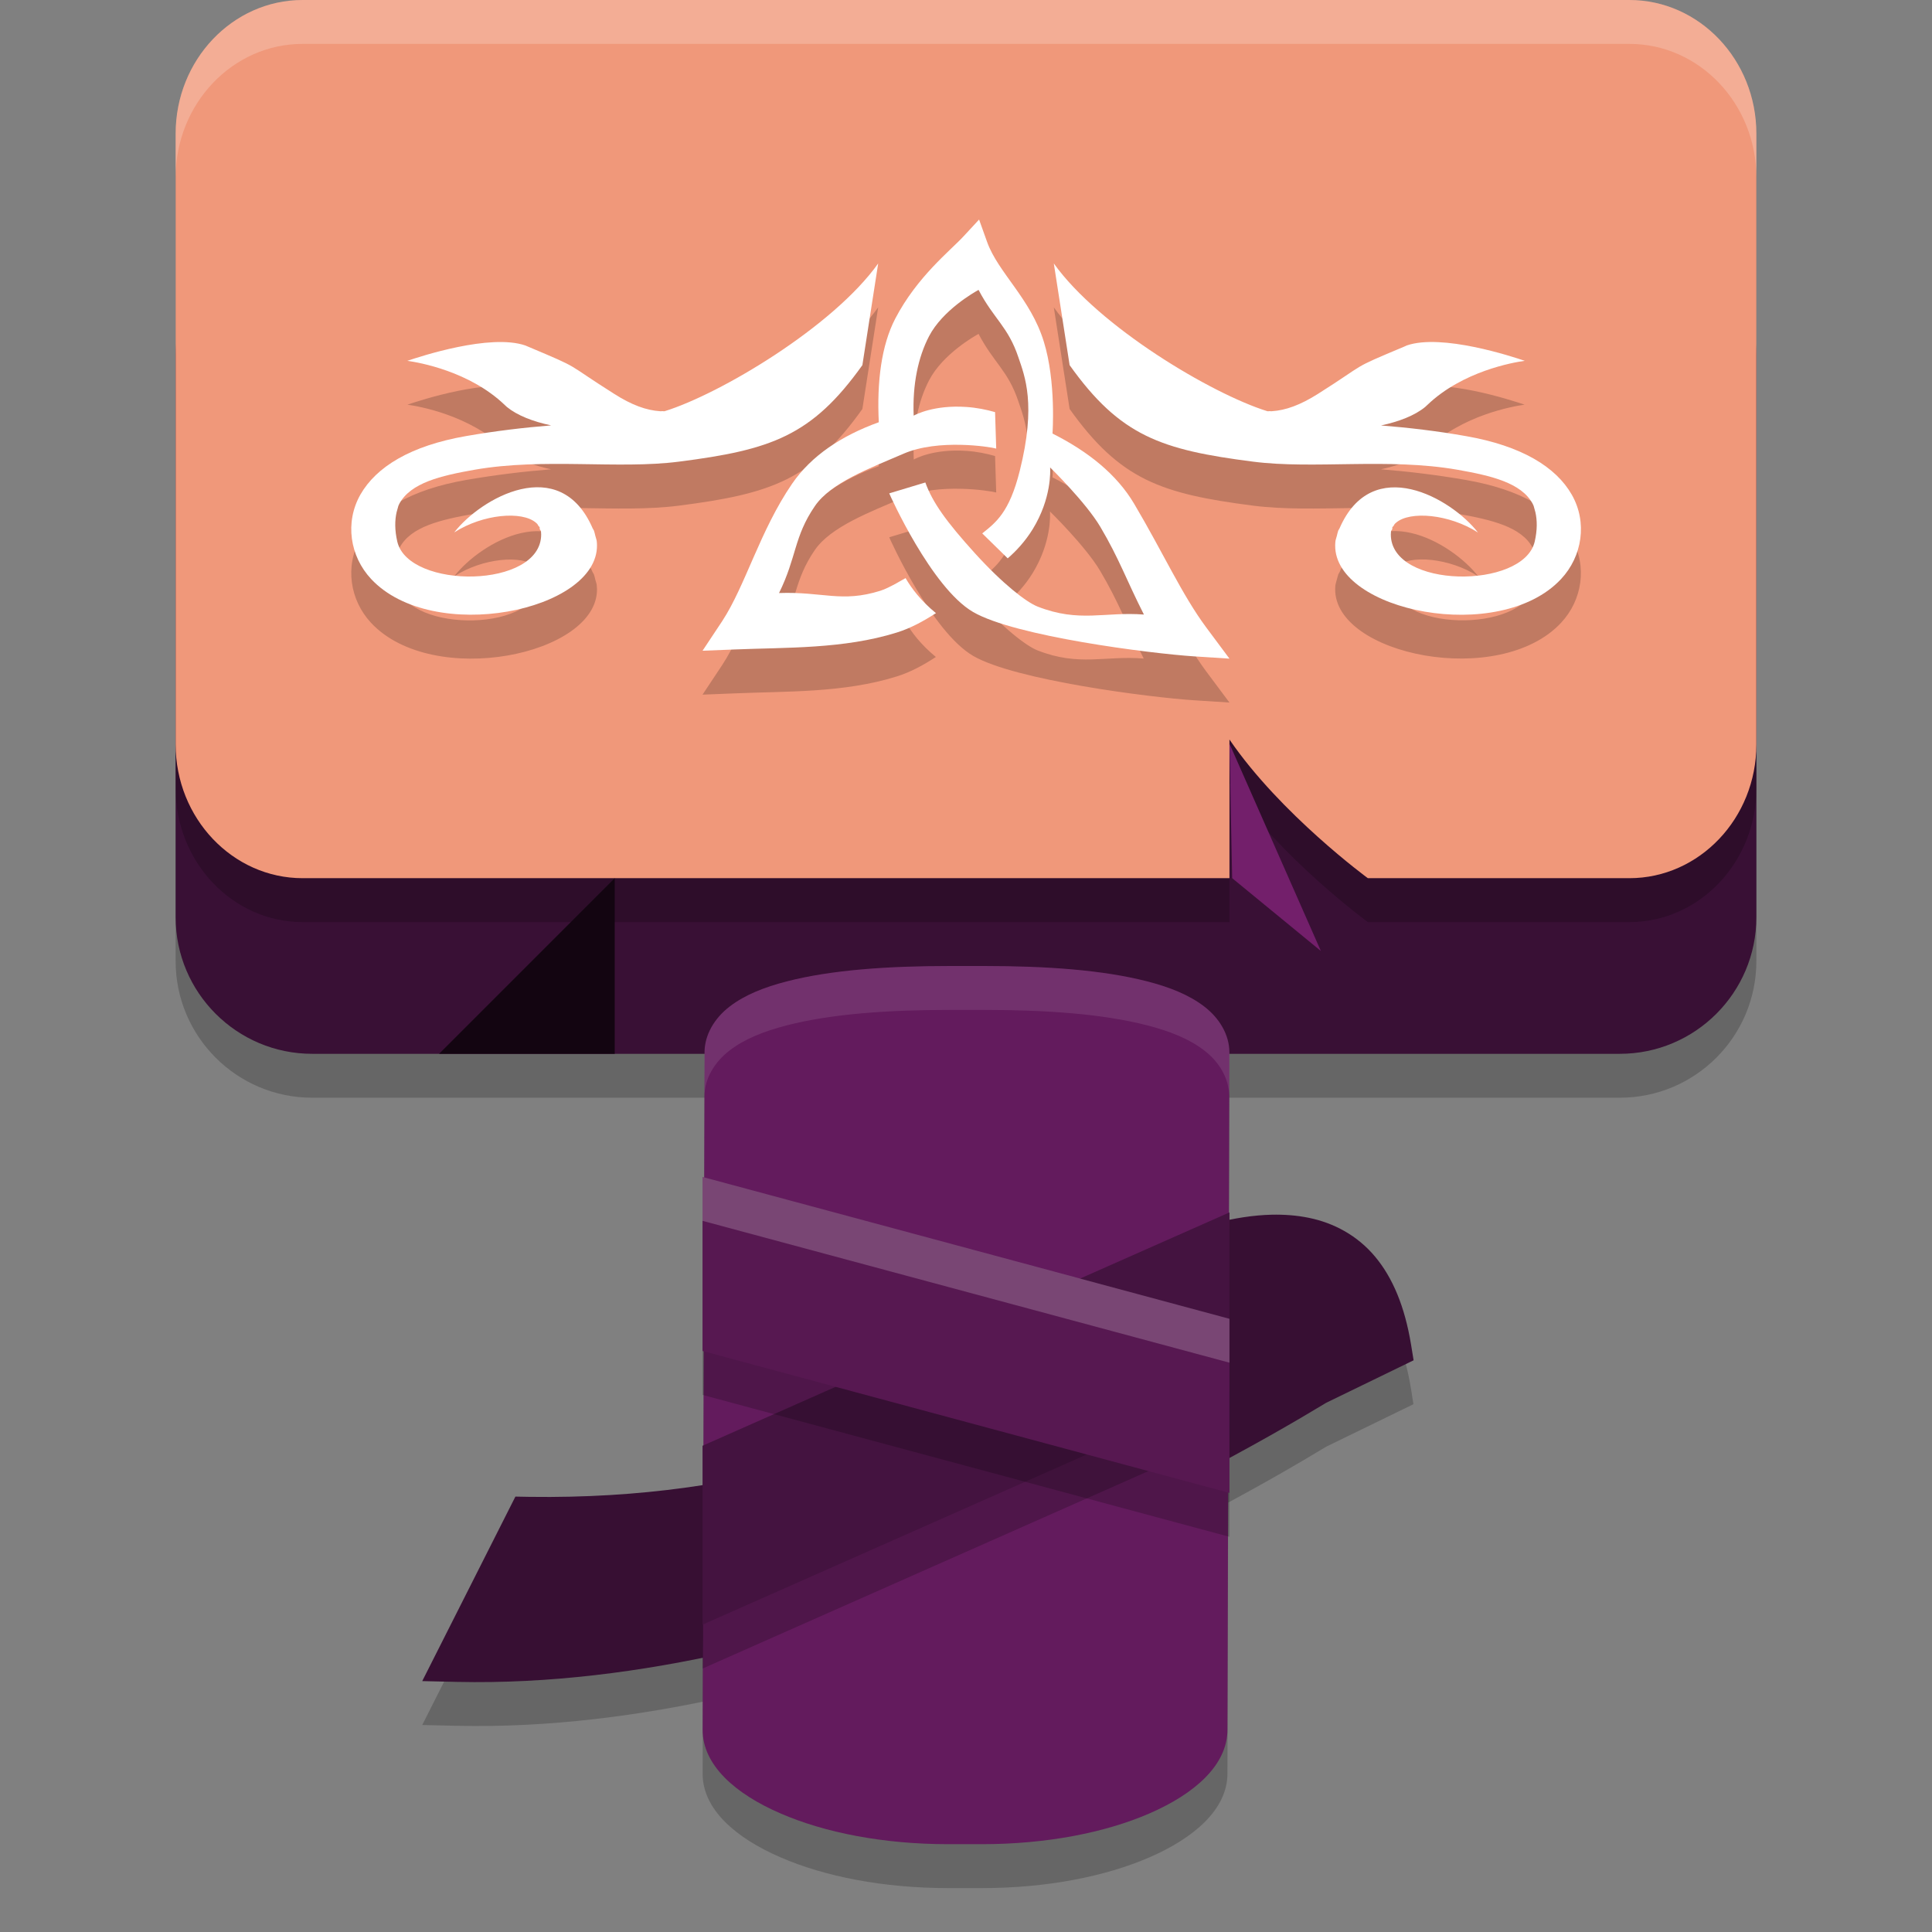 <svg xmlns="http://www.w3.org/2000/svg" width="22" height="22" version="1.1">
 <rect width="100%" height="100%" fill="#808080" stroke="none"/>
 <path style="opacity:0.2" d="m 14.481,14.332 c -0.428,0.01 -0.862,0.145 -1.263,0.288 l -0.076,0.027 -0.047,0.066 c 0,0 -0.488,0.708 -1.623,1.429 -1.135,0.721 -2.9,1.438 -5.442,1.403 l -0.161,-0.003 -1.061,2.101 0.397,0.009 c 4.169,0.093 8.552,-2.364 9.898,-3.179 l 0.992,-0.483 -0.028,-0.178 c -0.071,-0.432 -0.208,-0.762 -0.411,-1.004 -0.203,-0.242 -0.472,-0.383 -0.751,-0.44 -0.14,-0.029 -0.282,-0.039 -0.425,-0.036 z"/>
 <path style="opacity:0.2" d="M 3.555,3 C 2.697,3 2,3.697 2,4.555 V 10.945 C 2,11.803 2.697,12.5 3.555,12.5 H 18.445 C 19.303,12.5 20,11.803 20,10.945 V 4.555 C 20,3.697 19.303,3 18.445,3 Z"/>
 <path style="opacity:0.2" d="m 10.82,11.5 c -0.709,0 -1.354,0.044 -1.861,0.175 -0.253,0.065 -0.476,0.153 -0.649,0.286 -0.174,0.133 -0.287,0.323 -0.287,0.525 l -0.022,7.711 c -0.001,0.406 0.378,0.733 0.885,0.952 C 9.391,21.369 10.06,21.5 10.797,21.5 h 0.383 c 0.737,0 1.405,-0.131 1.911,-0.351 0.506,-0.22 0.885,-0.546 0.886,-0.951 l 0.022,-7.712 c 0,-0.203 -0.114,-0.393 -0.287,-0.525 C 13.539,11.828 13.317,11.74 13.064,11.675 12.557,11.544 11.911,11.5 11.203,11.5 Z"/>
 <path style="fill:#370f33" d="m 14.481,13.832 c -0.428,0.01 -0.862,0.145 -1.263,0.288 l -0.076,0.027 -0.047,0.066 c 0,0 -0.488,0.708 -1.623,1.429 -1.135,0.721 -2.9,1.438 -5.442,1.403 l -0.161,-0.003 -1.061,2.101 0.397,0.009 c 4.169,0.093 8.552,-2.364 9.898,-3.179 L 16.097,15.49 16.068,15.312 c -0.071,-0.432 -0.208,-0.762 -0.411,-1.004 -0.203,-0.242 -0.472,-0.383 -0.751,-0.44 -0.14,-0.029 -0.282,-0.039 -0.425,-0.036 z"/>
 <path style="fill:#391035" d="M 3.555,2.5 C 2.697,2.5 2,3.197 2,4.055 V 10.445 C 2,11.303 2.697,12 3.555,12 H 18.445 C 19.303,12 20,11.303 20,10.445 V 4.055 C 20,3.197 19.303,2.5 18.445,2.5 Z"/>
 <path style="fill:#631b5d" d="m 10.82,11 c -0.709,0 -1.354,0.044 -1.861,0.175 -0.253,0.065 -0.476,0.153 -0.649,0.286 -0.174,0.133 -0.287,0.323 -0.287,0.525 l -0.022,7.711 c -0.001,0.406 0.378,0.733 0.885,0.952 C 9.391,20.869 10.06,21 10.797,21 h 0.383 c 0.737,0 1.405,-0.131 1.911,-0.351 0.506,-0.22 0.885,-0.546 0.886,-0.951 l 0.022,-7.712 c 0,-0.203 -0.114,-0.393 -0.287,-0.525 C 13.539,11.328 13.317,11.24 13.064,11.175 12.557,11.044 11.911,11 11.203,11 Z"/>
 <path style="opacity:0.2" d="M 14,14.306 8,16.963 V 17.113 19 L 14,16.343 Z"/>
 <path style="fill:#441340" d="M 14,13.806 8,16.463 V 16.613 18.5 L 14,15.843 Z"/>
 <path style="opacity:0.2" d="M 3.446,0.5 C 2.649,0.5 2,1.183 2,2.022 v 6.955 C 2,9.817 2.649,10.5 3.446,10.5 H 14 V 8.921 C 14.583,9.773 15.576,10.5 15.576,10.5 h 2.978 C 19.351,10.5 20,9.817 20,8.978 V 2.022 C 20,1.183 19.351,0.5 18.554,0.5 Z"/>
 <path style="fill:#f0987a" d="M 3.446,0 C 2.649,0 2,0.683 2,1.522 v 6.955 C 2,9.317 2.649,10 3.446,10 H 14 V 8.421 C 14.583,9.273 15.576,10 15.576,10 h 2.978 C 19.351,10 20,9.317 20,8.478 V 1.522 C 20,0.683 19.351,0 18.554,0 Z"/>
 <path style="fill:#130511" d="m 5,12 2,-2 v 2 z"/>
 <path style="opacity:0.2" d="M 11.148,3 10.974,3.189 C 10.82,3.356 10.445,3.648 10.194,4.129 10.036,4.432 9.984,4.846 10.007,5.308 9.583,5.461 9.238,5.69 9.02,6.009 8.653,6.543 8.489,7.17 8.223,7.574 L 8,7.91 8.354,7.896 C 8.956,7.87 9.606,7.892 10.211,7.703 10.368,7.654 10.513,7.575 10.657,7.481 10.485,7.34 10.378,7.197 10.312,7.083 10.31,7.081 10.127,7.196 10.025,7.228 9.582,7.366 9.37,7.236 8.871,7.253 9.073,6.845 9.039,6.613 9.278,6.264 c 0.182,-0.265 0.62,-0.43 1.014,-0.599 0.393,-0.169 0.978,-0.077 1.052,-0.057 l -0.013,-0.415 c -0.097,-0.028 -0.208,-0.051 -0.33,-0.059 -0.366,-0.024 -0.572,0.085 -0.596,0.099 -0.014,-0.357 0.05,-0.664 0.175,-0.903 0.155,-0.298 0.519,-0.504 0.563,-0.528 0.175,0.334 0.336,0.417 0.454,0.77 0.072,0.213 0.206,0.533 0.016,1.292 -0.118,0.473 -0.271,0.588 -0.427,0.713 l 0.288,0.281 c 0.093,-0.08 0.199,-0.192 0.285,-0.332 0.215,-0.35 0.2,-0.665 0.197,-0.702 0,0 0.406,0.396 0.572,0.677 0.216,0.365 0.296,0.602 0.496,0.998 C 12.58,7.463 12.291,7.593 11.814,7.406 11.686,7.356 11.417,7.148 11.098,6.795 10.778,6.442 10.62,6.224 10.537,5.994 L 10.126,6.118 c 0.005,0.015 0.48,1.074 0.956,1.351 0.476,0.277 2.017,0.473 2.514,0.505 L 14,8 13.735,7.645 C 13.459,7.273 13.246,6.796 12.915,6.237 c -0.197,-0.333 -0.522,-0.595 -0.93,-0.801 0,0 0.043,-0.589 -0.099,-1.047 -0.152,-0.49 -0.52,-0.783 -0.646,-1.133 z M 10,3.5 C 9.486,4.221 8.205,4.983 7.57,5.182 c -0.011,0.004 -0.027,-0.002 -0.038,10e-4 -0.003,-1.445e-4 -0.01,1.655e-4 -0.013,0 C 7.359,5.173 7.193,5.112 6.993,4.985 6.408,4.615 6.646,4.714 6.008,4.445 6.001,4.443 5.988,4.436 5.981,4.434 5.581,4.296 4.779,4.561 4.639,4.608 4.775,4.627 5.348,4.728 5.747,5.11 c 0.003,0.002 0.011,0.01 0.014,0.013 0.003,0.002 0.01,0.009 0.013,0.012 C 5.89,5.231 6.07,5.3 6.275,5.344 5.966,5.369 5.643,5.407 5.305,5.466 4.674,5.576 4.284,5.816 4.104,6.132 3.925,6.447 3.984,6.834 4.226,7.093 4.928,7.845 6.806,7.46 6.798,6.709 6.797,6.696 6.796,6.674 6.795,6.661 6.793,6.645 6.783,6.617 6.779,6.601 6.775,6.584 6.769,6.558 6.763,6.541 6.76,6.534 6.752,6.523 6.749,6.517 6.376,5.654 5.473,6.174 5.172,6.563 5.496,6.354 5.947,6.314 6.105,6.453 c 0.003,0.003 0.011,0.01 0.014,0.013 0.004,0.004 0.01,0.019 0.014,0.023 0.001,0.002 0.012,0.01 0.013,0.012 9e-4,0.002 1.805e-4,0.01 0.001,0.012 7.5e-4,0.002 3.115e-4,0.011 10e-4,0.013 0.002,0.006 0.012,0.017 0.014,0.023 3.71e-4,0.002 7e-4,0.011 0.001,0.013 2.225e-4,0.002 9e-4,0.01 10e-4,0.012 7.5e-5,0.002 0,0.009 0,0.012 5e-4,0.62 -1.508,0.628 -1.638,0.083 -0.031,-0.133 -0.029,-0.246 -0.008,-0.337 0.002,-0.01 0.008,-0.027 0.011,-0.036 0.003,-0.009 0.006,-0.028 0.01,-0.036 0.003,-0.006 0.009,-0.019 0.012,-0.024 C 4.677,5.997 5.018,5.917 5.403,5.85 6.192,5.711 7.036,5.847 7.731,5.758 8.781,5.623 9.246,5.464 9.82,4.657 Z m 2,0 0.18,1.157 c 0.575,0.806 1.039,0.966 2.09,1.101 0.694,0.089 1.538,-0.047 2.327,0.092 0.385,0.068 0.726,0.148 0.854,0.385 0.003,0.005 0.009,0.019 0.012,0.024 0.004,0.009 0.007,0.027 0.01,0.036 0.003,0.009 0.008,0.027 0.011,0.036 0.021,0.09 0.024,0.204 -0.008,0.337 -0.13,0.545 -1.638,0.537 -1.638,-0.083 0,-0.002 -7.5e-5,-0.01 0,-0.012 10e-5,-0.002 7.5e-4,-0.01 0.001,-0.012 2.55e-4,-0.002 6e-4,-0.011 10e-4,-0.013 0.001,-0.006 0.012,-0.018 0.014,-0.023 6.5e-4,-0.002 2.27e-4,-0.011 0.001,-0.013 8e-4,-0.002 7.7e-5,-0.01 10e-4,-0.012 9.5e-4,-0.002 0.012,-0.01 0.013,-0.012 0.004,-0.005 0.01,-0.019 0.014,-0.023 0.003,-0.003 0.011,-0.01 0.014,-0.013 0.158,-0.139 0.609,-0.099 0.934,0.109 -0.302,-0.388 -1.204,-0.908 -1.577,-0.046 -0.003,0.007 -0.011,0.018 -0.014,0.024 -0.006,0.017 -0.012,0.043 -0.017,0.06 -0.004,0.017 -0.013,0.044 -0.016,0.061 -0.002,0.013 -0.003,0.035 -0.003,0.048 -0.008,0.751 1.87,1.136 2.572,0.384 0.242,-0.259 0.301,-0.645 0.121,-0.961 C 17.716,5.816 17.326,5.576 16.695,5.466 16.357,5.407 16.034,5.369 15.725,5.344 15.93,5.3 16.11,5.231 16.227,5.135 c 0.003,-0.002 0.01,-0.009 0.013,-0.012 C 16.242,5.121 16.25,5.113 16.253,5.11 16.652,4.728 17.225,4.627 17.361,4.608 17.221,4.561 16.42,4.296 16.019,4.434 c -0.007,0.003 -0.02,0.009 -0.026,0.012 -0.639,0.268 -0.4,0.17 -0.985,0.54 -0.2,0.126 -0.366,0.187 -0.526,0.197 -0.003,1.655e-4 -0.01,-1.445e-4 -0.013,0 -0.011,-0.003 -0.027,0.003 -0.038,-10e-4 C 13.795,4.983 12.514,4.221 12,3.5 Z"/>
 <path style="fill:#ffffff" d="M 10,3 C 9.486,3.721 8.205,4.484 7.57,4.682 c -0.011,0.004 -0.027,-0.003 -0.038,5.5e-4 -0.003,-1.445e-4 -0.01,3.38e-4 -0.013,1.725e-4 C 7.36,4.673 7.193,4.612 6.994,4.485 6.408,4.115 6.646,4.214 6.008,3.945 6.001,3.943 5.989,3.936 5.982,3.934 5.581,3.796 4.779,4.061 4.638,4.109 c 0.136,0.018 0.71,0.12 1.109,0.502 0.003,0.002 0.011,0.009 0.013,0.012 0.003,0.002 0.011,0.01 0.013,0.012 C 5.891,4.731 6.07,4.801 6.276,4.844 5.966,4.869 5.643,4.907 5.305,4.966 4.674,5.076 4.284,5.317 4.104,5.632 3.925,5.948 3.984,6.334 4.226,6.593 4.928,7.345 6.806,6.959 6.798,6.209 c -4.08e-4,-0.013 -0.001,-0.035 -0.003,-0.048 -0.002,-0.016 -0.012,-0.043 -0.016,-0.06 -0.004,-0.017 -0.01,-0.043 -0.016,-0.06 -0.003,-0.007 -0.011,-0.017 -0.014,-0.024 C 6.376,5.154 5.473,5.674 5.172,6.063 5.496,5.854 5.947,5.814 6.105,5.954 c 0.003,0.003 0.011,0.009 0.013,0.012 0.004,0.004 0.011,0.019 0.014,0.024 0.001,0.002 0.012,0.01 0.013,0.012 9e-4,0.002 -9.6e-5,0.01 7e-4,0.012 7.5e-4,0.002 3.5e-5,0.01 7e-4,0.012 0.002,0.006 0.013,0.018 0.014,0.024 3.71e-4,0.002 4.455e-4,0.01 7e-4,0.012 2.225e-4,0.002 6e-4,0.01 7e-4,0.012 7.5e-5,0.002 7e-4,0.01 7e-4,0.012 5e-4,0.62 -1.508,0.628 -1.638,0.083 -0.031,-0.133 -0.029,-0.246 -0.008,-0.337 0.002,-0.01 0.007,-0.027 0.01,-0.036 0.003,-0.009 0.007,-0.028 0.01,-0.036 0.003,-0.006 0.008,-0.019 0.011,-0.024 C 4.677,5.497 5.019,5.417 5.404,5.349 6.193,5.211 7.036,5.346 7.73,5.257 8.781,5.123 9.245,4.964 9.82,4.158 Z"/>
 <path style="fill:#ffffff" d="M 11.149,2.5 10.974,2.689 C 10.82,2.856 10.445,3.148 10.194,3.629 10.037,3.932 9.984,4.346 10.007,4.808 9.583,4.961 9.239,5.189 9.02,5.508 8.653,6.043 8.489,6.669 8.223,7.074 L 8,7.41 8.354,7.396 C 8.956,7.371 9.606,7.392 10.211,7.203 10.369,7.154 10.513,7.075 10.658,6.982 10.485,6.841 10.378,6.697 10.312,6.583 c -0.001,-0.002 -0.185,0.113 -0.287,0.144 C 9.582,6.866 9.37,6.735 8.871,6.753 9.073,6.344 9.039,6.113 9.279,5.763 9.46,5.498 9.899,5.334 10.292,5.165 10.685,4.996 11.27,5.087 11.344,5.108 l -0.013,-0.415 c -0.097,-0.028 -0.208,-0.051 -0.33,-0.059 -0.366,-0.024 -0.572,0.086 -0.597,0.099 -0.014,-0.357 0.051,-0.665 0.175,-0.904 0.155,-0.298 0.519,-0.503 0.564,-0.528 0.175,0.334 0.336,0.417 0.454,0.769 0.072,0.213 0.205,0.534 0.015,1.292 -0.118,0.473 -0.271,0.587 -0.427,0.712 L 11.475,6.358 c 0.093,-0.08 0.199,-0.193 0.285,-0.333 0.215,-0.35 0.2,-0.664 0.198,-0.702 0,0 0.406,0.396 0.572,0.677 0.216,0.365 0.295,0.602 0.496,0.998 -0.445,-0.035 -0.735,0.096 -1.211,-0.091 -0.129,-0.051 -0.397,-0.258 -0.717,-0.611 C 10.778,5.942 10.62,5.724 10.537,5.494 l -0.411,0.124 c 0.005,0.015 0.479,1.074 0.955,1.351 0.476,0.277 2.017,0.472 2.514,0.505 L 14,7.5 13.735,7.144 C 13.459,6.772 13.246,6.296 12.915,5.737 12.718,5.404 12.393,5.142 11.985,4.937 c 0,0 0.043,-0.59 -0.099,-1.047 C 11.735,3.399 11.367,3.106 11.241,2.757 Z"/>
 <path style="opacity:0.2" d="m 8,13.902 v 0.344 1.638 L 14,17.5 v -1.981 z"/>
 <path style="fill:#571851" d="m 8,13.402 v 0.344 1.638 L 14,17 v -1.981 z"/>
 <path style="fill:#731f6b" d="M 14,8.468 15.041,10.829 14.031,10 Z"/>
 <path style="fill:#ffffff" d="m 12,3 c 0.514,0.721 1.795,1.484 2.43,1.682 0.011,0.004 0.027,-0.003 0.038,5.5e-4 0.003,-1.445e-4 0.01,3.38e-4 0.013,1.725e-4 0.16,-0.01 0.326,-0.071 0.526,-0.197 0.585,-0.37 0.347,-0.272 0.986,-0.54 0.007,-0.003 0.019,-0.009 0.026,-0.012 0.401,-0.138 1.203,0.127 1.344,0.175 -0.136,0.018 -0.71,0.12 -1.109,0.502 -0.003,0.002 -0.011,0.009 -0.013,0.012 -0.003,0.002 -0.011,0.01 -0.013,0.012 -0.117,0.096 -0.296,0.166 -0.502,0.21 0.31,0.025 0.633,0.062 0.971,0.122 0.631,0.111 1.021,0.351 1.201,0.666 0.18,0.315 0.12,0.702 -0.122,0.961 -0.702,0.752 -2.58,0.366 -2.572,-0.384 4.08e-4,-0.013 0.001,-0.035 0.003,-0.048 0.002,-0.016 0.012,-0.043 0.016,-0.06 0.004,-0.017 0.01,-0.043 0.016,-0.06 0.003,-0.007 0.011,-0.017 0.014,-0.024 0.373,-0.862 1.276,-0.343 1.577,0.046 C 16.504,5.854 16.053,5.814 15.895,5.954 c -0.003,0.003 -0.011,0.009 -0.013,0.012 -0.004,0.004 -0.011,0.019 -0.014,0.024 -10e-4,0.002 -0.012,0.01 -0.013,0.012 -9e-4,0.002 9.6e-5,0.01 -7e-4,0.012 -7.5e-4,0.002 -3.5e-5,0.01 -7e-4,0.012 -0.002,0.006 -0.013,0.018 -0.014,0.024 -3.71e-4,0.002 -4.46e-4,0.01 -7e-4,0.012 -2.22e-4,0.002 -6e-4,0.01 -7e-4,0.012 -7.5e-5,0.002 -7e-4,0.01 -7e-4,0.012 -5e-4,0.62 1.508,0.628 1.638,0.083 0.031,-0.133 0.029,-0.246 0.008,-0.337 -0.003,-0.01 -0.007,-0.027 -0.01,-0.036 -0.003,-0.009 -0.007,-0.028 -0.01,-0.036 -0.003,-0.006 -0.008,-0.019 -0.011,-0.024 C 17.323,5.497 16.981,5.417 16.596,5.349 15.807,5.211 14.964,5.346 14.27,5.257 13.219,5.123 12.755,4.964 12.18,4.158 Z"/>
 <path style="opacity:0.2;fill:#ffffff" d="M 3.445,0 C 2.648,0 2,0.683 2,1.521 v 0.5 C 2,1.183 2.648,0.5 3.445,0.5 H 18.555 C 19.352,0.5 20,1.183 20,2.021 v -0.5 C 20,0.683 19.352,0 18.555,0 Z"/>
 <path style="opacity:0.1;fill:#ffffff" d="m 10.82,11 c -0.709,0 -1.355,0.045 -1.861,0.176 -0.253,0.065 -0.477,0.152 -0.65,0.285 -0.174,0.133 -0.287,0.323 -0.287,0.525 0,0.5 0,0.5 0,0.5 6e-7,-0.203 0.114,-0.393 0.287,-0.525 C 8.482,11.828 8.706,11.741 8.959,11.676 9.465,11.545 10.112,11.5 10.82,11.5 h 0.383 c 0.709,0 1.355,0.045 1.861,0.176 0.253,0.065 0.475,0.152 0.648,0.285 0.172,0.131 0.283,0.319 0.285,0.52 L 14,11.986 C 14,11.783 13.886,11.594 13.713,11.461 13.539,11.328 13.318,11.241 13.064,11.176 12.558,11.045 11.912,11 11.203,11 Z"/>
 <path style="opacity:0.2;fill:#ffffff" d="m 8,13.402 v 0.344 0.156 l 6,1.615 v -0.5 z"/>
</svg>

